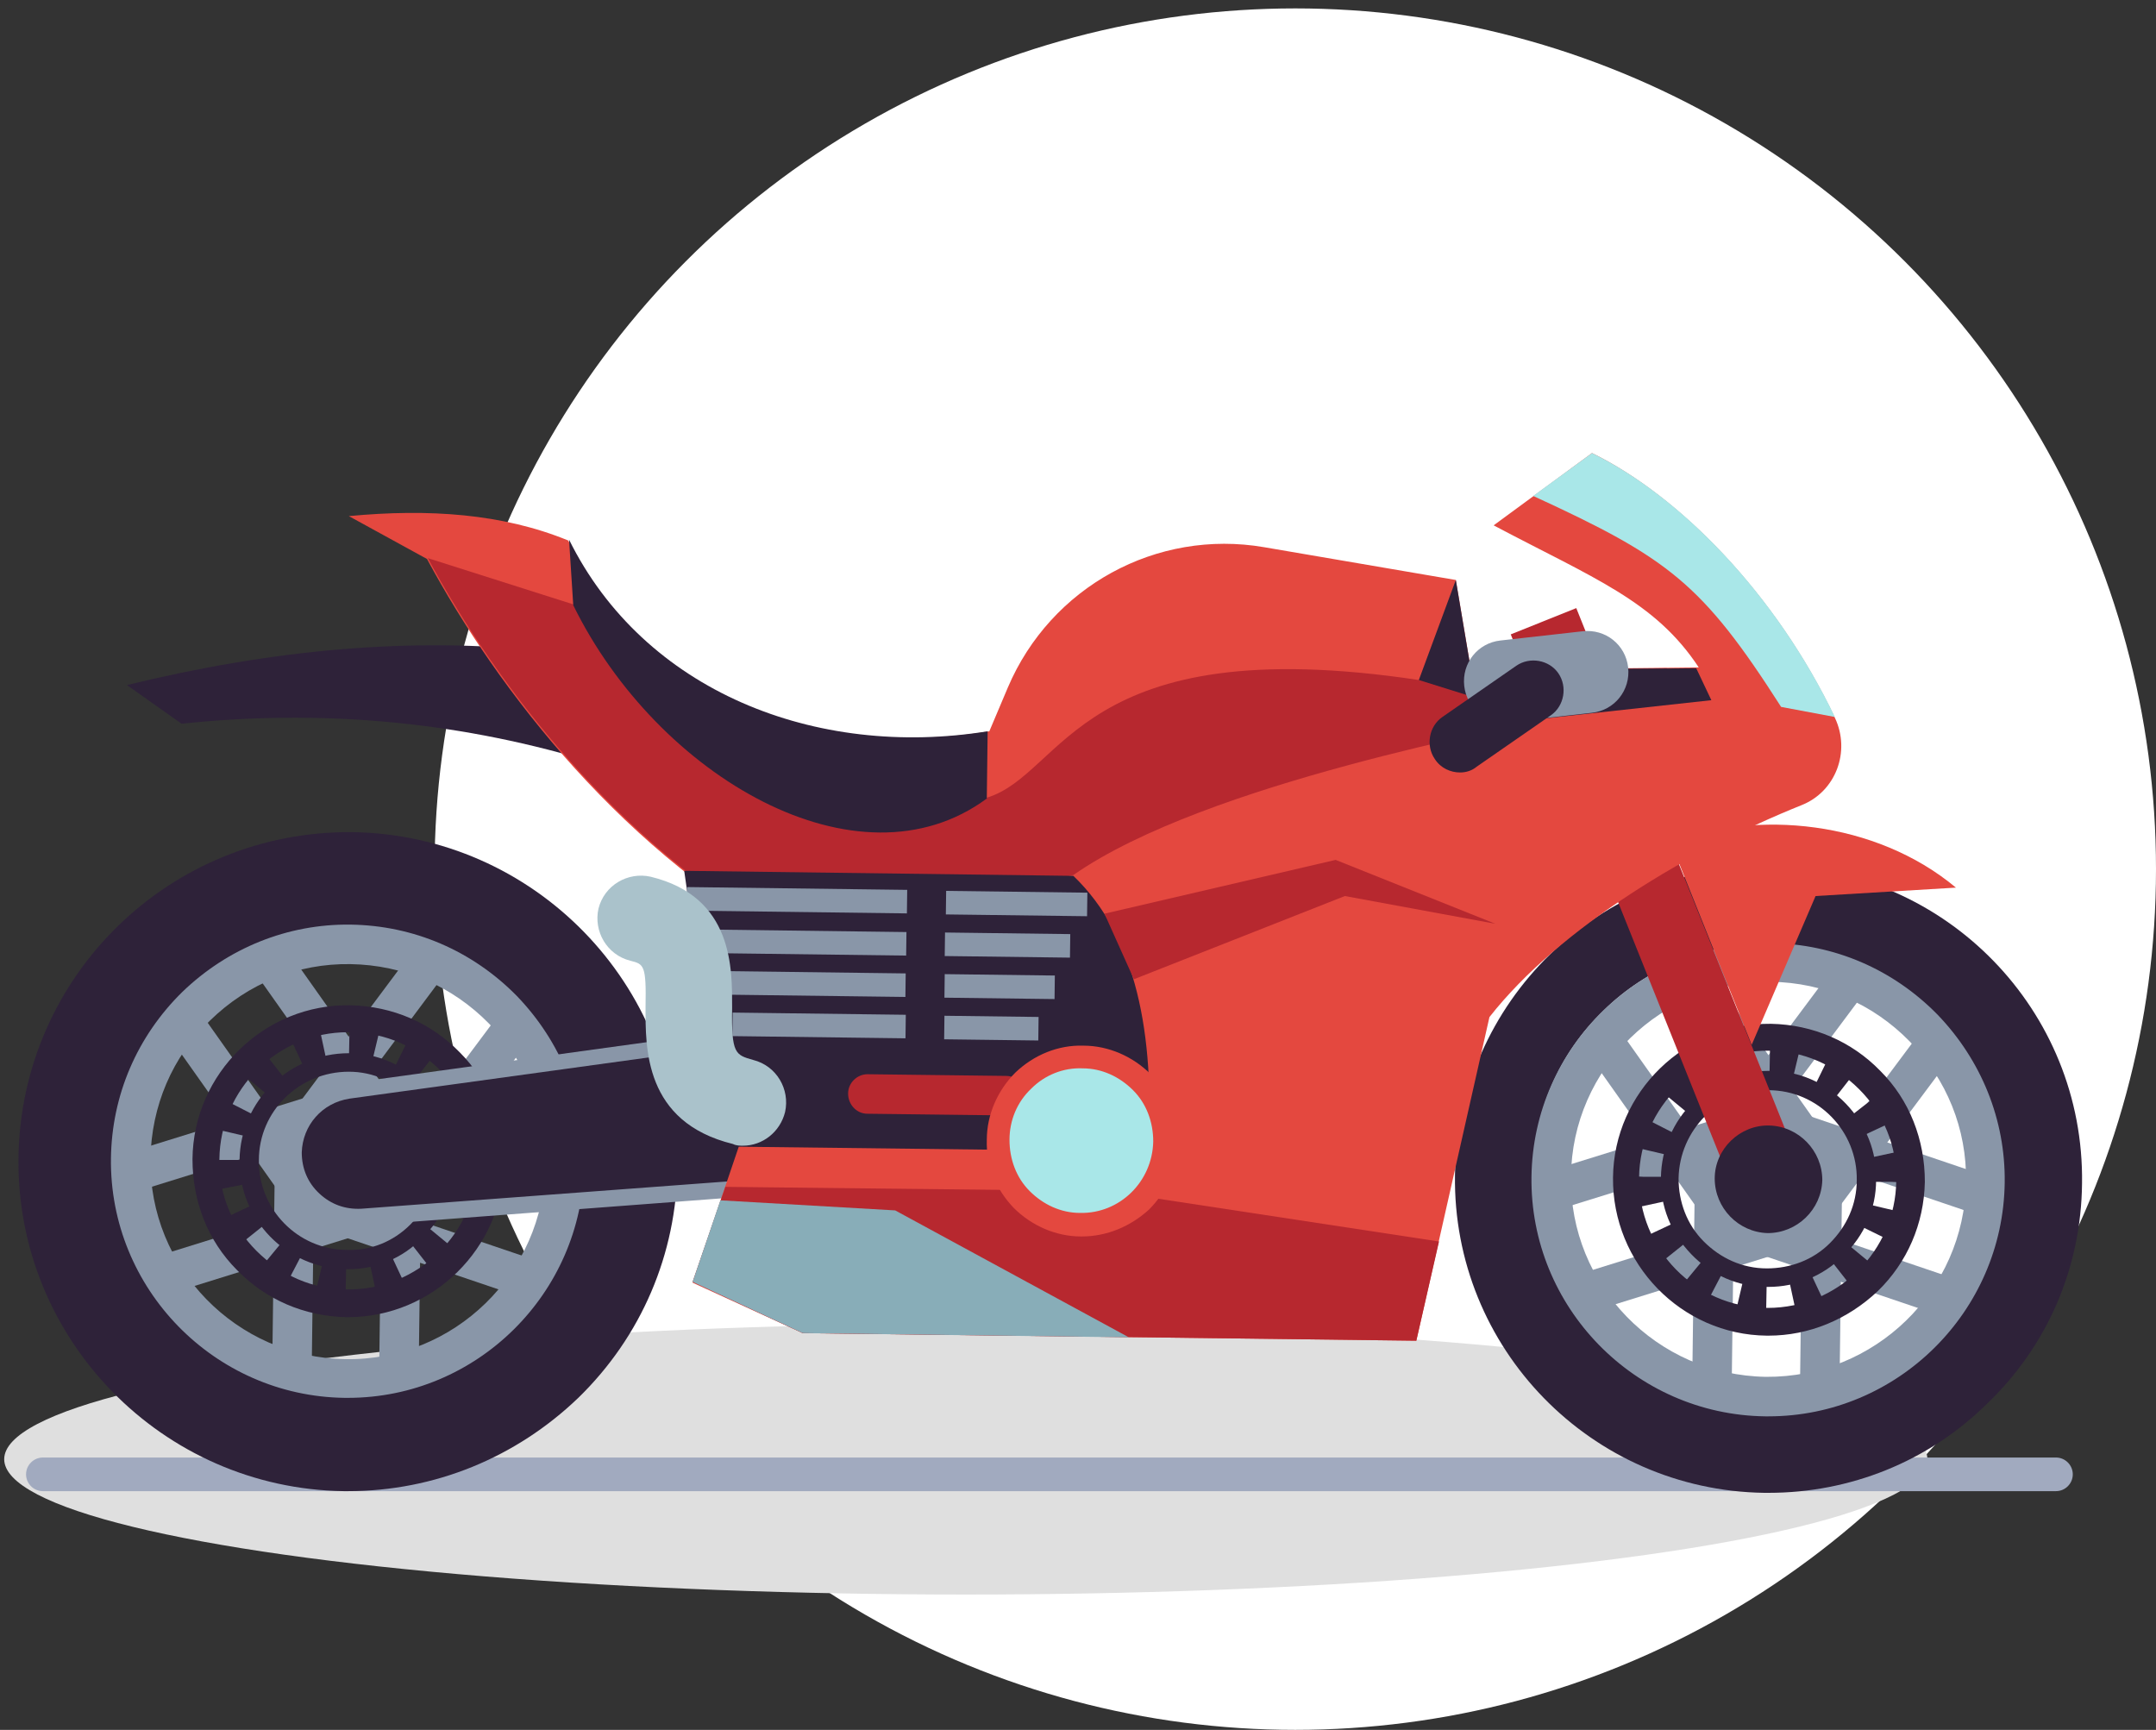 <?xml version="1.0" encoding="utf-8"?>
<!-- Generator: Adobe Illustrator 22.0.0, SVG Export Plug-In . SVG Version: 6.00 Build 0)  -->
<svg version="1.1" xmlns="http://www.w3.org/2000/svg" xmlns:xlink="http://www.w3.org/1999/xlink" x="0px" y="0px"
	 viewBox="0 0 256.5 205.8" style="enable-background:new 0 0 256.5 205.8;" xml:space="preserve">
<rect x="0" y="0" width="256.5" height="205.8" fill="#333333" stroke="none"/>
<style type="text/css">
	.st0{fill:#FFFFFF;}
	.st1{fill:#DFDFDF;}
	.st2{fill:#A1AABF;}
	.st3{fill:#2E2239;}
	.st4{fill:#8996A8;}
	.st5{fill:#B7282F;}
	.st6{fill:#E4483F;}
	.st7{fill:#A9E7E8;}
	.st8{fill:#88ADB8;}
	.st9{fill:#AAC2CB;}
</style>
<g id="Layer_1">
	<g id="Layer_2_1_">
		<circle class="st0" cx="154.1" cy="103.4" r="102.4"/>
	</g>
	<g id="Layer_3">
		<ellipse class="st1" cx="114.9" cy="173.6" rx="114.4" ry="16.1"/>
	</g>
</g>
<g id="Layer_2">
	<g>
		<g>
			<path class="st2" d="M244.6,177.4H5.1c-1.1,0-2-0.9-2-2c0-1.1,0.9-2,2-2h239.5c1.1,0,2,0.9,2,2
				C246.6,176.5,245.7,177.4,244.6,177.4z"/>
		</g>
		<g>
			<g>
				<g>
					<path class="st3" d="M210.4,177.6c-0.2,0-0.3,0-0.5,0c-20.6-0.3-37.1-17.2-36.8-37.8c0.3-20.6,17.2-37.1,37.8-36.8
						c20.6,0.3,37.1,17.2,36.8,37.8c-0.1,10-4.1,19.3-11.3,26.2C229.4,173.9,220.1,177.6,210.4,177.6z M210.3,112.3
						c-7.3,0-14.3,2.8-19.5,7.9c-5.4,5.2-8.4,12.2-8.4,19.7c-0.1,7.5,2.7,14.5,7.9,19.9c5.2,5.4,12.2,8.3,19.7,8.4
						c7.5,0.1,14.5-2.7,19.9-7.9c5.4-5.2,8.4-12.2,8.4-19.7c0.2-15.4-12.2-28.1-27.6-28.3C210.6,112.3,210.5,112.3,210.3,112.3z"/>
				</g>
				<g>
					<path class="st4" d="M210.4,168.5c-0.1,0-0.2,0-0.4,0c-15.5-0.2-28-13-27.8-28.5c0.2-15.5,13-27.9,28.5-27.8
						c7.5,0.1,14.5,3.1,19.8,8.5c5.2,5.4,8.1,12.5,8,20C238.3,156.1,225.7,168.5,210.4,168.5z M186.9,140
						c-0.2,12.9,10.2,23.6,23.2,23.8c12.9,0.1,23.6-10.2,23.8-23.2c0.1-6.3-2.3-12.2-6.7-16.7c-4.4-4.5-10.2-7-16.5-7.1
						C197.7,116.6,187,127.1,186.9,140L186.9,140z"/>
				</g>
				<g>
					<path class="st4" d="M201.6,140.2c-0.1,4.8,3.8,8.8,8.7,8.9c4.8,0.1,8.8-3.8,8.9-8.7c0.1-4.8-3.8-8.8-8.7-8.9
						C205.6,131.5,201.6,135.4,201.6,140.2z"/>
				</g>
				<g>
					<g>
						<g>
							
								<rect x="205" y="150.2" transform="matrix(1.281027e-02 -1 1 1.281027e-02 61.331 367.141)" class="st4" width="23.3" height="4.7"/>
						</g>
						<g>
							
								<rect x="192.2" y="150" transform="matrix(1.281027e-02 -1 1 1.281027e-02 48.871 354.195)" class="st4" width="23.3" height="4.7"/>
						</g>
					</g>
					<g>
						<g>
							
								<rect x="221.5" y="126.5" transform="matrix(0.321 -0.947 0.947 0.321 21.179 305.807)" class="st4" width="4.7" height="23.3"/>
						</g>
						<g>
							
								<rect x="217.4" y="138.6" transform="matrix(0.321 -0.947 0.947 0.321 6.923 310.142)" class="st4" width="4.7" height="23.3"/>
						</g>
					</g>
					<g>
						<g>
							
								<rect x="200.8" y="124.4" transform="matrix(0.598 -0.801 0.801 0.598 -16.215 221.201)" class="st4" width="23.3" height="4.7"/>
						</g>
						<g>
							
								<rect x="211.1" y="132.1" transform="matrix(0.598 -0.801 0.801 0.598 -18.222 232.494)" class="st4" width="23.3" height="4.7"/>
						</g>
					</g>
					<g>
						<g>
							
								<rect x="195.8" y="122.5" transform="matrix(0.816 -0.577 0.577 0.816 -41.08 139.022)" class="st4" width="4.7" height="23.3"/>
						</g>
						<g>
							
								<rect x="206.2" y="115.1" transform="matrix(0.816 -0.577 0.577 0.816 -34.9 143.696)" class="st4" width="4.7" height="23.3"/>
						</g>
					</g>
					<g>
						<g>
							
								<rect x="189" y="147.7" transform="matrix(0.955 -0.297 0.297 0.955 -35.498 66.354)" class="st4" width="23.3" height="4.7"/>
						</g>
						<g>
							
								<rect x="185.2" y="135.5" transform="matrix(0.955 -0.297 0.297 0.955 -32.044 64.678)" class="st4" width="23.3" height="4.7"/>
						</g>
					</g>
				</g>
			</g>
			<g>
				<g>
					<g>
						<path class="st3" d="M210.4,158.9c-0.1,0-0.2,0-0.2,0c-10.2-0.1-18.4-8.6-18.3-18.8l0,0c0.1-10.2,8.6-18.4,18.8-18.3
							c5,0.1,9.6,2.1,13,5.6c3.5,3.5,5.3,8.2,5.3,13.2c-0.1,5-2.1,9.6-5.6,13C219.8,157,215.2,158.9,210.4,158.9z M195,140.1
							c-0.1,8.5,6.7,15.4,15.1,15.5c0.1,0,0.1,0,0.2,0c8.4,0,15.2-6.8,15.3-15.1c0.1-4.1-1.5-8-4.4-10.9c-2.9-2.9-6.7-4.6-10.8-4.6
							C202.1,124.9,195.1,131.7,195,140.1L195,140.1z"/>
					</g>
				</g>
				<g>
					<g>
						<path class="st3" d="M210.4,153.1c-0.1,0-0.1,0-0.2,0c-3.4,0-6.6-1.4-9-3.9c-2.4-2.5-3.7-5.7-3.6-9.1
							c0.1-7,5.8-12.7,12.8-12.7c0.1,0,0.1,0,0.2,0c3.4,0,6.6,1.4,9,3.9c2.4,2.5,3.7,5.7,3.6,9.1c0,3.4-1.4,6.6-3.9,9
							C216.9,151.8,213.7,153.1,210.4,153.1z M210.3,129.7c-5.8,0-10.5,4.7-10.6,10.5c0,2.8,1,5.5,3,7.5c2,2,4.6,3.2,7.5,3.2
							c2.8,0,5.5-1,7.5-3c2-2,3.2-4.6,3.2-7.5c0.1-5.8-4.6-10.7-10.5-10.7C210.4,129.7,210.4,129.7,210.3,129.7z"/>
					</g>
				</g>
				<g>
					<g>
						<path class="st3" d="M210.1,157c-1.3,0-2.5-0.2-3.7-0.5l1.2-5.1c0.8,0.2,1.7,0.3,2.6,0.3L210.1,157z M213.8,156.7l-1.1-5.1
							c0.8-0.2,1.7-0.5,2.4-0.8l2.2,4.7C216.3,156,215.1,156.4,213.8,156.7z M202.9,155.3c-1.1-0.6-2.2-1.2-3.1-2l3.3-4
							c0.7,0.5,1.4,1,2.2,1.4L202.9,155.3z M220.6,153.5l-3.2-4.1c0.7-0.5,1.3-1.1,1.9-1.8l4,3.3
							C222.5,151.9,221.6,152.8,220.6,153.5z M197.1,150.6c-0.8-1-1.4-2.1-2-3.2l4.7-2.2c0.4,0.8,0.8,1.5,1.3,2.2L197.1,150.6z
							 M225.3,147.8l-4.7-2.3c0.4-0.8,0.7-1.6,0.9-2.4l5.1,1.2C226.3,145.5,225.9,146.7,225.3,147.8z M194,143.8
							c-0.2-1.1-0.4-2.3-0.4-3.5l0-0.4l1.9,0.1l3.3,0l0,0.1h0l0,0.2c0,0.8,0.1,1.6,0.3,2.4L194,143.8z M227.1,140.7l-2.2-0.1l-3,0
							l0-0.1h0l0-0.2c0-0.8-0.1-1.6-0.2-2.4l5.1-1.1c0.2,1.1,0.4,2.3,0.4,3.5L227.1,140.7z M199.2,137.6l-5.1-1.2
							c0.3-1.2,0.7-2.4,1.3-3.5l4.7,2.4C199.7,135.9,199.4,136.7,199.2,137.6z M220.8,135.5c-0.4-0.8-0.8-1.5-1.3-2.2l4.1-3.2
							c0.8,1,1.4,2.1,1.9,3.2L220.8,135.5z M201.5,133l-4-3.3c0.8-1,1.7-1.8,2.7-2.6l3.2,4.1C202.6,131.7,202,132.3,201.5,133z
							 M217.7,131.4c-0.7-0.5-1.4-1-2.2-1.4l2.3-4.7c1.1,0.6,2.2,1.2,3.1,2L217.7,131.4z M205.5,129.9l-2.2-4.7
							c1.1-0.5,2.3-0.9,3.6-1.2l1.1,5.1C207.1,129.2,206.3,129.5,205.5,129.9z M213.1,129.1c-0.8-0.2-1.7-0.3-2.6-0.3l0.1-5.2
							c1.3,0,2.5,0.2,3.7,0.5L213.1,129.1z"/>
					</g>
				</g>
			</g>
			<g>
				
					<rect x="192.8" y="71.3" transform="matrix(0.928 -0.372 0.372 0.928 -25.707 81.025)" class="st5" width="8.4" height="71.6"/>
			</g>
			<g>
				<path class="st3" d="M204,140.2c0,3.5,2.8,6.4,6.3,6.5c3.5,0,6.4-2.8,6.5-6.3c0-3.5-2.8-6.4-6.3-6.5S204,136.7,204,140.2z"/>
			</g>
			<g>
				<g>
					<path class="st3" d="M41.4,177.4c-0.2,0-0.3,0-0.5,0c-21.6-0.3-39-18.1-38.7-39.7l0,0c0.3-21.6,18-38.9,39.7-38.7
						c21.6,0.3,39,18.1,38.7,39.7c-0.1,10.5-4.3,20.3-11.8,27.6C61.4,173.4,51.7,177.4,41.4,177.4z M15.3,137.8
						c-0.2,14.4,11.4,26.3,25.8,26.4c7,0.1,13.6-2.5,18.6-7.4c5-4.9,7.8-11.4,7.9-18.4c0.2-14.4-11.4-26.3-25.8-26.4
						c-0.1,0-0.2,0-0.3,0C27.1,112.1,15.4,123.6,15.3,137.8L15.3,137.8z"/>
				</g>
				<g>
					<path class="st4" d="M41.4,166.3c-0.1,0-0.2,0-0.4,0c-15.5-0.2-28-13-27.8-28.5c0.1-7.5,3.1-14.5,8.5-19.8
						c5.4-5.2,12.5-8.1,20-8c7.5,0.1,14.5,3.1,19.8,8.5c5.2,5.4,8.1,12.5,8,20C69.3,153.9,56.7,166.3,41.4,166.3z M17.9,137.9
						c-0.2,12.9,10.2,23.6,23.2,23.8c12.9,0.2,23.6-10.2,23.8-23.2c0.1-6.3-2.3-12.2-6.7-16.7c-4.4-4.5-10.2-7-16.5-7.1
						c-6.3-0.1-12.2,2.3-16.7,6.7C20.5,125.7,18,131.6,17.9,137.9L17.9,137.9z"/>
				</g>
				<g>
					<path class="st4" d="M32.6,138.1c-0.1,4.8,3.8,8.8,8.7,8.9c4.8,0.1,8.8-3.8,8.9-8.7c0.1-4.8-3.8-8.8-8.7-8.9
						C36.6,129.3,32.6,133.2,32.6,138.1z"/>
				</g>
				<g>
					<g>
						<g>
							
								<rect x="36" y="148" transform="matrix(1.284013e-02 -1 1 1.284013e-02 -103.338 196.05)" class="st4" width="23.3" height="4.7"/>
						</g>
						<g>
							
								<rect x="23.2" y="147.9" transform="matrix(1.283975e-02 -1 1 1.283975e-02 -115.799 183.103)" class="st4" width="23.3" height="4.7"/>
						</g>
					</g>
					<g>
						<g>
							
								<rect x="52.6" y="124.3" transform="matrix(0.321 -0.947 0.947 0.321 -91.512 144.315)" class="st4" width="4.7" height="23.3"/>
						</g>
						<g>
							
								<rect x="48.5" y="136.5" transform="matrix(0.321 -0.947 0.947 0.321 -105.769 148.648)" class="st4" width="4.7" height="23.3"/>
						</g>
					</g>
					<g>
						<g>
							
								<rect x="31.8" y="122.3" transform="matrix(0.598 -0.801 0.801 0.598 -82.4 84.92)" class="st4" width="23.3" height="4.7"/>
						</g>
						<g>
							
								<rect x="42.1" y="129.9" transform="matrix(0.598 -0.801 0.801 0.598 -84.409 96.205)" class="st4" width="23.3" height="4.7"/>
						</g>
					</g>
					<g>
						<g>
							
								<rect x="26.8" y="120.3" transform="matrix(0.816 -0.577 0.577 0.816 -70.859 41.051)" class="st4" width="4.7" height="23.3"/>
						</g>
						<g>
							
								<rect x="37.2" y="113" transform="matrix(0.816 -0.577 0.577 0.816 -64.679 45.724)" class="st4" width="4.7" height="23.3"/>
						</g>
					</g>
					<g>
						<g>
							
								<rect x="20.1" y="145.5" transform="matrix(0.955 -0.297 0.297 0.955 -42.477 16.08)" class="st4" width="23.3" height="4.7"/>
						</g>
						<g>
							
								<rect x="16.3" y="133.3" transform="matrix(0.955 -0.297 0.297 0.955 -39.023 14.402)" class="st4" width="23.3" height="4.7"/>
						</g>
					</g>
				</g>
				<g>
					<g>
						<g>
							<path class="st3" d="M41.4,156.7c-0.1,0-0.2,0-0.2,0c-5-0.1-9.6-2.1-13-5.6c-3.5-3.5-5.3-8.2-5.3-13.2l1.6,0l-1.6,0
								c0.1-10.2,8.6-18.5,18.8-18.3c5,0.1,9.6,2.1,13,5.6c3.5,3.5,5.3,8.2,5.3,13.2C59.8,148.5,51.5,156.7,41.4,156.7z M41.4,122.8
								c-8.4,0-15.2,6.8-15.3,15.1l0,0c-0.1,4.1,1.5,8,4.4,10.9c2.9,2.9,6.7,4.6,10.8,4.6c8.4,0.1,15.4-6.7,15.5-15.1
								c0.1-8.5-6.7-15.4-15.1-15.5C41.5,122.8,41.4,122.8,41.4,122.8z"/>
						</g>
					</g>
					<g>
						<g>
							<path class="st3" d="M41.4,151c-0.1,0-0.1,0-0.2,0c-7.1-0.1-12.8-5.9-12.7-13l0,0c0.1-7.1,6-12.7,13-12.7
								c3.4,0,6.6,1.4,9,3.9c2.4,2.5,3.7,5.7,3.6,9.1c0,3.4-1.4,6.6-3.9,9C47.9,149.7,44.7,151,41.4,151z M30.8,138
								c-0.1,5.8,4.6,10.7,10.5,10.7c2.8,0.1,5.5-1,7.5-3c2-2,3.2-4.6,3.2-7.5c0-2.8-1-5.5-3-7.5c-2-2-4.6-3.2-7.5-3.2
								C35.6,127.5,30.8,132.2,30.8,138L30.8,138z"/>
						</g>
					</g>
					<g>
						<g>
							<path class="st3" d="M41.1,154.9c-1.3,0-2.5-0.2-3.7-0.5l1.2-5.1c0.8,0.2,1.7,0.3,2.6,0.3L41.1,154.9z M44.9,154.5l-1.1-5.1
								c0.8-0.2,1.7-0.5,2.4-0.8l2.2,4.7C47.3,153.9,46.1,154.3,44.9,154.5z M33.9,153.1c-1.1-0.6-2.2-1.2-3.1-2l3.3-4
								c0.7,0.5,1.4,1,2.2,1.4L33.9,153.1z M51.6,151.4l-3.2-4.1c0.7-0.5,1.3-1.1,1.9-1.8l4,3.3C53.5,149.8,52.6,150.6,51.6,151.4z
								 M28.1,148.4c-0.8-1-1.4-2.1-2-3.2l4.7-2.2c0.4,0.8,0.8,1.5,1.3,2.2L28.1,148.4z M56.3,145.6l-4.7-2.3
								c0.4-0.8,0.7-1.6,0.9-2.4l5.1,1.2C57.3,143.3,56.9,144.5,56.3,145.6z M25,141.7c-0.2-1.1-0.4-2.3-0.4-3.5l0-0.2l5.2,0l0,0.2
								l0,0.1c0,0.8,0.1,1.6,0.3,2.4L25,141.7z M58.1,138.5l-2.2-0.1l-3,0l0-0.1h0l0-0.2c0-0.8-0.1-1.6-0.2-2.4l5.1-1.1
								c0.2,1.1,0.4,2.3,0.4,3.5L58.1,138.5z M30.2,135.4l-5.1-1.2c0.3-1.2,0.7-2.4,1.3-3.5l4.7,2.4
								C30.7,133.8,30.4,134.6,30.2,135.4z M51.8,133.3c-0.4-0.8-0.8-1.5-1.3-2.2l4.1-3.2c0.8,1,1.4,2.1,1.9,3.2L51.8,133.3z
								 M32.5,130.8l-4-3.3c0.8-1,1.7-1.8,2.7-2.6l3.2,4.1C33.7,129.6,33,130.2,32.5,130.8z M48.7,129.3c-0.7-0.5-1.4-1-2.2-1.4
								l2.3-4.7c1.1,0.6,2.2,1.2,3.1,2L48.7,129.3z M36.5,127.7l-2.2-4.7c1.1-0.5,2.3-0.9,3.6-1.2l1.1,5.1
								C38.1,127.1,37.3,127.4,36.5,127.7z M44.1,127c-0.8-0.2-1.7-0.3-2.6-0.3l0.1-5.2c1.3,0,2.5,0.2,3.7,0.5L44.1,127z"/>
						</g>
					</g>
				</g>
				<g>
					<path class="st3" d="M41.5,129.8l67.1-9.3l-0.2,19.4l-65.3,4.9c-4.4,0.3-8.1-3.2-8.1-7.6l0,0C35,133.5,37.8,130.4,41.5,129.8z"
						/>
					<path class="st4" d="M42.5,145.8c-2.1,0-4.2-0.8-5.8-2.3c-1.7-1.6-2.7-3.9-2.7-6.3c0.1-4.2,3.1-7.7,7.3-8.3l68.2-9.4l-0.3,21.3
						l-66.1,5C43,145.8,42.7,145.8,42.5,145.8z M107.7,121.6l-66.1,9.1c-3.3,0.5-5.6,3.2-5.7,6.4c0,1.9,0.7,3.6,2.1,4.9
						c1.4,1.3,3.1,1.9,5,1.8l64.4-4.8L107.7,121.6z"/>
				</g>
			</g>
			<g>
				<path class="st6" d="M232.7,105.6c-9.6-8-23.8-9.3-33.9-5.3l9.6,24l7.6-17.7L232.7,105.6z"/>
			</g>
			<g>
				<path class="st3" d="M21.6,86.1c16.1-1.7,32.1-0.4,48,4.3l-4.5-12.9c-16.1-1.8-32.8-0.2-50,4L21.6,86.1z"/>
			</g>
			<g>
				<path class="st6" d="M95.5,158.6l73,0.9l8.7-38.5c8.4-10.7,23.9-19.9,37.1-25.2c4.1-1.6,5.9-6.4,4-10.4
					c-7-14.7-18.5-26.4-28.9-31.5l-11.7,8.6c11.9,6.3,19.2,9,24.4,16.9L175,79.7L173.2,69l-22.8-3.9c-12.8-2.2-25.4,4.7-30.5,16.7
					l-2.2,5.2c-20.5,3.5-41.2-4.7-50.1-22.7c-7.8-3.2-16.6-3.8-26.1-2.9l9.3,5.1c8.4,15.6,23.6,35.4,45,46.6l-13.4,39.5L95.5,158.6z
					"/>
			</g>
			<g>
				<path class="st7" d="M211.9,84.1l6.4,1.2c-7-14.6-18.4-26.3-28.9-31.4l-7,5.1C198.5,66.4,202.5,69.4,211.9,84.1z"/>
			</g>
			<g>
				<path class="st5" d="M183.5,85.5c-1-1,15.9-5.1,14.8-6L175,79.7l-6.2,1.2c-40.5-6.1-42.1,11.2-51.4,14
					c-32.7-3.4-48.2-21.1-49.2-23l-17.3-5.5c8.1,15,22.5,34,42.7,45.3l34.1-7.6C143.6,93,180.2,86.6,183.5,85.5z"/>
			</g>
			<g>
				<polygon class="st5" points="86.3,141.2 82.4,152.5 95.5,158.6 168.5,159.5 171.2,147.7 131.8,141.7 				"/>
			</g>
			<g>
				<polygon class="st8" points="106.5,144 85.7,142.8 82.4,152.5 95.5,158.6 134.3,159.1 				"/>
			</g>
			<g>
				<path class="st3" d="M117.4,95l0.1-8C97,90.3,76.6,82.2,67.7,64.2l0.5,7.8C78.2,92.4,102.1,106.3,117.4,95z"/>
			</g>
			<g>
				<polygon class="st3" points="203.6,83.3 201.8,79.5 175,79.7 173.2,69 168.8,80.9 183.5,85.5 				"/>
			</g>
			<g>
				<path class="st3" d="M86.1,136.4l50.5,0.6c0.8-14-1.4-25.6-8.9-32.8l-46.3-0.6L86.1,136.4z"/>
			</g>
			<g>
				<path class="st5" d="M119.7,132.7C119.7,132.7,119.7,132.7,119.7,132.7l-16.5-0.2c-1.3,0-2.3-1.1-2.3-2.4c0-1.3,1.1-2.3,2.3-2.3
					c0,0,0,0,0,0l16.5,0.2c1.3,0,2.3,1.1,2.3,2.4C122,131.7,121,132.7,119.7,132.7z"/>
			</g>
			<g>
				
					<ellipse transform="matrix(0.716 -0.698 0.698 0.716 -58.175 128.346)" class="st7" cx="128.7" cy="135.7" rx="10" ry="10"/>
				<path class="st6" d="M128.7,147.1c0,0-0.1,0-0.1,0c-3,0-5.9-1.3-8-3.4c-2.1-2.2-3.3-5-3.2-8.1l0,0c0-3,1.3-5.9,3.4-8
					c2.2-2.1,5.1-3.3,8.1-3.2c3,0,5.9,1.3,8,3.4c2.1,2.2,3.3,5,3.2,8.1c0,3-1.3,5.9-3.4,8C134.5,145.9,131.7,147.1,128.7,147.1z
					 M120.1,135.6c0,2.3,0.8,4.5,2.4,6.1s3.7,2.6,6,2.6c4.7,0.1,8.6-3.7,8.7-8.5c0-2.3-0.8-4.5-2.4-6.1c-1.6-1.6-3.7-2.6-6-2.6
					c-2.3-0.1-4.5,0.8-6.1,2.4C121,131.1,120.1,133.3,120.1,135.6L120.1,135.6z"/>
			</g>
			<g>
				<path class="st4" d="M179.6,85.9l9.8-1.1c2.7-0.3,4.6-2.7,4.3-5.4l0,0c-0.3-2.7-2.7-4.6-5.4-4.3l-9.8,1.1
					c-2.7,0.3-4.6,2.7-4.3,5.4l0,0C174.5,84.3,176.9,86.2,179.6,85.9z"/>
			</g>
			<g>
				<path class="st3" d="M173.7,91.9c-1.1,0-2.3-0.5-3-1.6c-1.1-1.6-0.7-3.9,0.9-5l8.8-6.1c1.6-1.1,3.9-0.7,5,0.9
					c1.1,1.6,0.7,3.9-0.9,5l-8.8,6.1C175.1,91.7,174.4,91.9,173.7,91.9z"/>
			</g>
			<g>
				<g>
					
						<rect x="93.4" y="94.1" transform="matrix(1.270800e-02 -1 1 1.270800e-02 -13.592 200.537)" class="st4" width="2.8" height="26.2"/>
				</g>
				<g>
					
						<rect x="94.2" y="100" transform="matrix(1.269739e-02 -1 1 1.269739e-02 -17.691 206.307)" class="st4" width="2.8" height="24.3"/>
				</g>
				<g>
					
						<rect x="95.1" y="105.9" transform="matrix(1.269825e-02 -1 1 1.269825e-02 -21.792 212.076)" class="st4" width="2.8" height="22.4"/>
				</g>
				<g>
					
						<rect x="96" y="111.8" transform="matrix(1.269162e-02 -1 1 1.269162e-02 -25.891 217.846)" class="st4" width="2.8" height="20.6"/>
				</g>
			</g>
			<g>
				<g>
					
						<rect x="119.5" y="99.1" transform="matrix(1.271653e-02 -1 1 1.271653e-02 11.908 227.028)" class="st4" width="2.8" height="16.8"/>
				</g>
				<g>
					
						<rect x="118.5" y="104.9" transform="matrix(1.271958e-02 -1 1 1.271958e-02 5.987 230.905)" class="st4" width="2.8" height="14.9"/>
				</g>
				<g>
					
						<rect x="117.5" y="110.8" transform="matrix(1.270230e-02 -1 1 1.270230e-02 6.708910e-02 234.784)" class="st4" width="2.8" height="13.1"/>
				</g>
				<g>
					
						<rect x="116.5" y="116.7" transform="matrix(1.275391e-02 -1 1 1.275391e-02 -5.86 238.655)" class="st4" width="2.8" height="11.2"/>
				</g>
			</g>
			<g>
				<path class="st9" d="M88.4,136.3c-0.4,0-0.8,0-1.2-0.2c-10.6-2.6-10.4-11.5-10.4-16.3c0.1-5-0.2-5.1-1.8-5.5
					c-2.8-0.7-4.4-3.5-3.8-6.2c0.7-2.8,3.5-4.4,6.2-3.8c9.9,2.4,9.7,11,9.7,15.6c-0.1,5.5,0.4,5.6,2.5,6.2c2.8,0.7,4.4,3.5,3.8,6.2
					C92.8,134.7,90.7,136.3,88.4,136.3z"/>
			</g>
			<g>
				<polygon class="st5" points="134.9,116.5 160,106.6 177.9,109.9 158.9,102.3 131.4,108.7 				"/>
			</g>
		</g>
	</g>
</g>
</svg>
